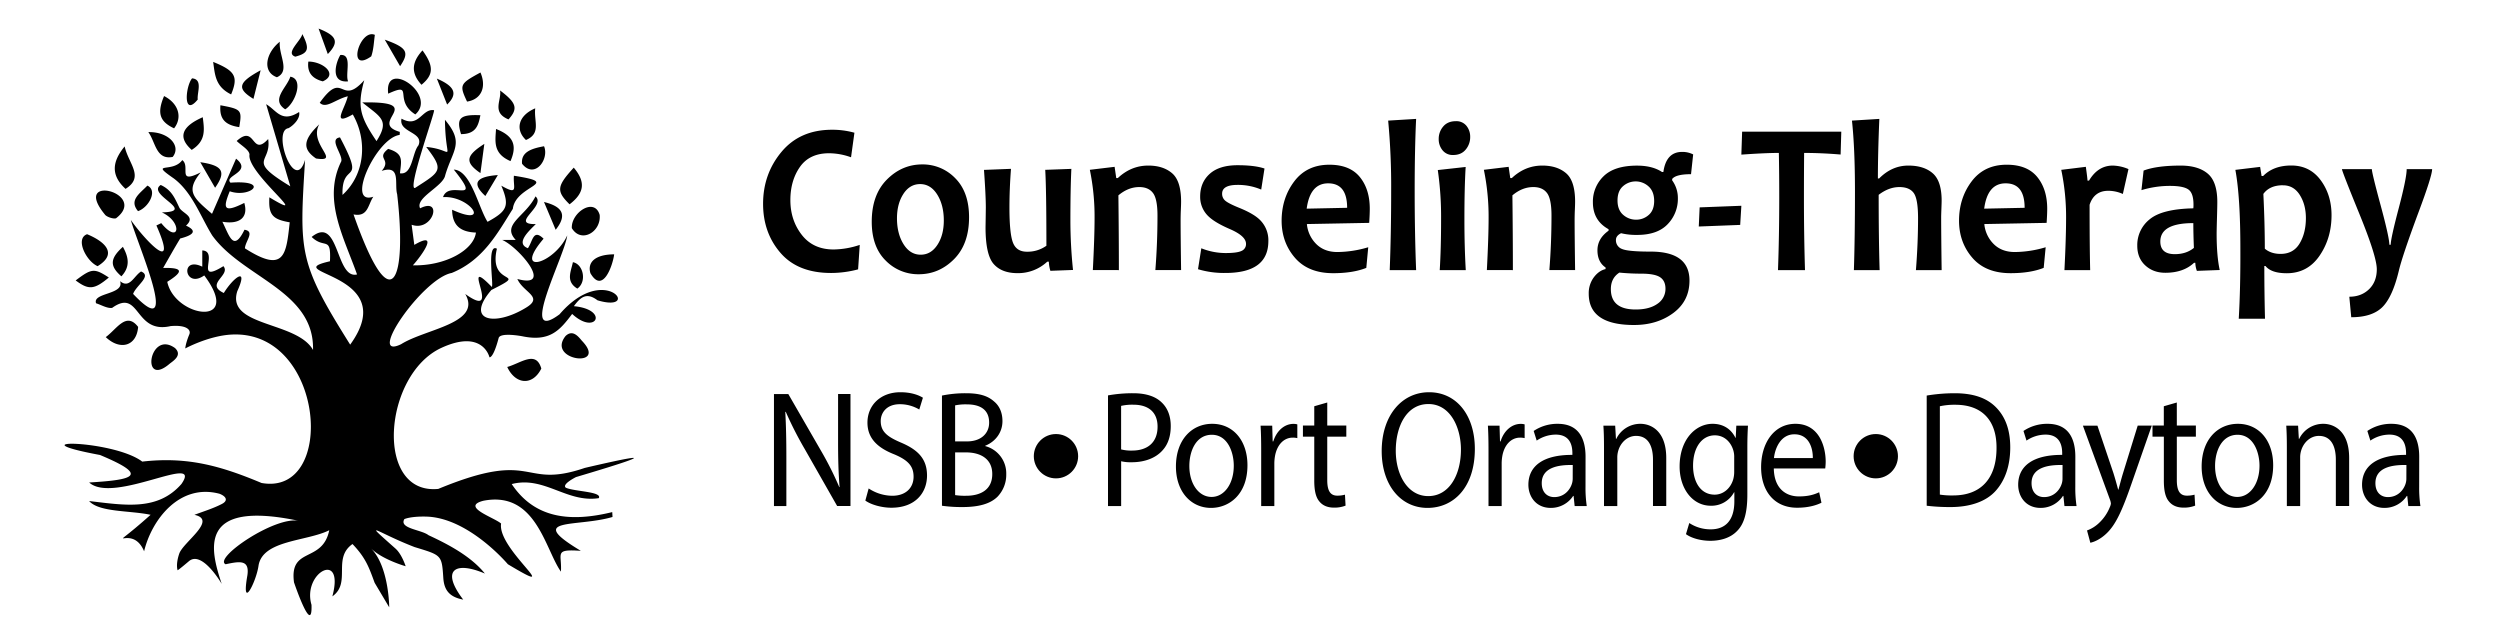 <?xml version="1.0" encoding="utf-8"?><svg xmlns="http://www.w3.org/2000/svg" viewBox="0 0 2000 515"><circle cx="1500.63" cy="364.97" r="17.73"/><circle cx="844.78" cy="364.97" r="17.73"/><path d="M110.51 261.53c-9.56-12.38-16.86 1.52-25.9 8.16 11.32 10.81 24.66 7.44 25.9-8.16zm322.54 33.32c-4.2-14.82-16.29-4.36-27.26-1.27 6.45 13.96 20.21 15.42 27.26 1.27zm24.42-112.33c7.43 12.4 23.54 3.06 22.28-10.55-4.15-14.51-23.02-1.8-22.28 10.55zM310.56 74.94c21.49-9.82 3.57 5.08 21.7 16.61 18.1-16-25.17-45.13-21.7-16.61zM92.85 174.6c26.41-20.21-36.22-36.21-9-3.06 1.15 1.91 6.96 3.87 9 3.06zm-14.77 38.34c17-10.42 4.76-20.14-8.4-25.57-9.8 3.48-.75 21.57 8.4 25.57zm22.35-61.84c15.35-9.59 2.38-20-.71-33.95-11.02 13.32-10.23 23.91.71 33.95zM459 134.11c-13.6 14.92-14.11 18.71-3.35 29.34 12.07-9.22 12.9-17.99 3.35-29.34zm-6.53 134.68c-15.85 19.76 34.64 26.24 13 3.77-3.1-3.74-7.47-9-13-3.77zM140 278.44c-20.81-15-27.63 32.88-4 12.31 4-2.91 9.55-7.06 4-12.31zm332.33-59.9c9.87 17.11 17.93-6.36 19-15.07-14.79.06-21.66 6.06-19 15.07zM162.21 93.78c-17 7.43-20.09 16.15-8.84 26.13 11.71-7.34 10.03-16.49 8.84-26.13zm-24.06 31.76c7.07-8.78-3.2-20.27-19.51-19.85 5.82 7.78 6.09 22.5 19.51 19.85zm1.11-22.87c6.92-8.85 3.47-20-8-25.83-5.74 13.57-3.64 20.35 8 25.83zM384.37 58c-16.58 9-17 9.92-10.73 23.27 11.27-1.69 15.78-11.48 10.73-23.27zm24.03 70.9c5.64-13 2.07-20.35-11.58-25.72-.56 9.74-2.65 19.59 11.58 25.72zM184.9 75.53c5.9-14.26 3.29-18.84-14.38-26 1.48 10.04 1.56 19.75 14.38 26zm36.63-13.73c10.9-4.88 1.27-17.74 2.31-28.42-11.54 9.26-14.08 24.26-2.31 28.42zM338 40.32c-8.18 8.89-9.87 17.67-.8 27.5 9.8-8.07 9.89-14.91.8-27.5zM417.65 131c10.08 12.66 21.94-3.67 17.59-14-10.71 1.9-18.52 4.94-17.59 14zM228.16 87.45c7.78-4.51 15.29-24.19 4.1-26.1-2.85 8.95-15.91 18.37-4.1 26.1zM420.77 112c12.44-5.28 6.18-14.92 7.42-25.33-13.95 5.91-15.99 17.25-7.42 25.33zm-167.93 14.79c20.7 3.15-6.3-11.63 2.58-27.33-13.19 12.54-13.49 19.89-2.58 27.33zM87.06 222c-11.67-7.56-13.72-7.36-26.51 2.35 10.35 7.74 14.82 7.45 26.51-2.35zM297 45.07c1.93-5.5 2.05-11.42 2.88-17.18-12.01-5.3-22.96 31.47-2.88 17.18zm-105.6 56.64c2.32-13.77 1.81-14.34-15.07-17.5-.86 10.6 3.41 15.79 15.07 17.5zm215.4-6.18c7.74-8.58 6.62-13.11-6.74-23.16 1.35 7.83-6.96 17.52 6.74 23.16zm-22.48-3.36c-16.49-.69-19.42 2.39-15.48 15.13 12.07-.05 13.88-7.05 15.48-15.13zM97.12 221.06c7.34-7.86 5.69-15.44 1.19-23.6-10.31 9.32-10.76 15.32-1.19 23.6zm13.3-52.15c8.39-2.82 16.07-16.43 7.48-20.42-6.35 6.58-14.8 11.7-7.48 20.42zm92.34-89.79l5.74-22.9c-17.94 9.78-19.29 14.58-5.74 22.9zm55.48-14.03c12.62-5.61.07-15.87-11.57-15.83-1.08 8.74 3.04 13.62 11.57 15.83zm200.08 144.66c-1.64 7.83-5.84 15.36 3.53 21.14 7.77-5.38 4.91-19.54-3.53-21.14zM158.2 79.62c-.73-5.41 4.38-16.17-4.55-16.94-5.38 6.61-7.33 31.45 4.55 16.94zm230.08 77.18l10-16.75c-17.96 1.33-20.85 6.77-10 16.75zm-228.04-27.04l11.83 20.46c9.17-13.03 6.01-17.86-11.83-20.46zm147.58-98.02l12.25 21.22c7.7-11.3 5.5-14.85-12.25-21.22zm76.52 106.73l3.13-23.37c-14.97 9.55-15.72 14.72-3.13 23.37zm60.2 45.35c9.27-11.67 5.85-18.48-9.34-22.23l9.34 22.23zM278.48 65.08c-2.54-6 3.75-22-6.22-21.08-4.01 6.72-7.96 22.5 6.22 21.08zm71-2.2l8.22 20.76c8.84-8.64 6.03-14.64-8.22-20.76zM241.87 27.25c-1.18 5.53-14 15.32-5.61 18.08 10.28-2.79 11.83-5.83 5.61-18.08zm12.99-4.38l7.38 20.38c9.31-9.73 7.23-14.66-7.38-20.38zm136.71 262.96s-5.18-22.86-38.45-7.54c-46.54 21.41-53.85 117.87-2.5 112.84 78.77-32.57 65.85.73 117.19-16.79 74.31-17.32 26.48-2.64-7 7.32-.79.41-11.66 5.92-8.08 8.55 7 3.08 29.4 3.07 26.28 8.32-25.62 3.93-43.64-18-69.63-11.27 18.44 27.65 46.94 30.63 80.42 22.42l.22 3.91c-28.81 8.46-70.3.11-25.33 27.09-21.85-1.51-15 2-15.94 16.64-12.76-18-20-65-62.13-56.69-18.28 4.8 8.8 13.37 14.27 18.22-3.28 20.62 53.42 61.36 5.41 32.54 0 0-31.36-37.29-65.39-38.11-12.55-.3-17.39 2-17.39 2-4.53 7.62 13.66 8.4 19.31 12.89 17 7.84 34.36 17.35 45.1 30.68-23.95-10.21-35.52-2.92-17.35 20.83-12.24-2.19-15.38-9-15.93-17.43-1.19-18.46-1.42-18-23-24.6-30.85-11.91-42.9-23.4-15.22 1.24 5.09 4.53 8.11 14.1 8.11 14.1s-18.54-5.19-27.83-14.37c13.33 13.11 14.67 42.29 14.67 47.22l-11.65-19.61c-4.65-12.69-7.21-20-17.72-31-16.29 11.46-.75 31-16.11 41.87 10.07-37.47-24.32-19.09-16.68 6.79.85 25.94-14-18-14-18-3.89-28.87 22.76-15.16 28.2-41.7-18 9-53.18 7.73-56.57 28.24-1.76 12.95-14.11 37.24-8.92 7.8 1.86-12.75-6.34-11.16-17.44-8.82-10.05-4.83 39.54-38.75 58.69-34.72-81.5-17.17-71 22.95-61.8 50.4 0 0-15.67-27.12-26.27-18.1-8 6.79-9 7.24-9 7.24s-1.74-4.3 1.28-13.27c3.12-9.29 30.93-27.06 12.14-31.09 6.74-2.6 14.86-5 22-8.71 5.17-2.67 3.53-6-1.88-8.14-32.09-8.6-54.35 20.94-60.36 46-10.21-24.44-34.75 6.52 5.2-29.18-16.9-3.56-41-1.93-49.19-11 28.7 3.32 54.81 8.11 73.86-13.65 17.73-25.61-54.43 16.54-73.82-1.2 37.08-2.2 47.55-5.74 8.68-22-70.92-13.23 10.85-12.18 33.78 5.29 36-4.12 62.51 3.3 95.43 17.1 60.6 10.91 50.51-122.57-23.92-118.73-18.4.94-37.08 11.1-37.08 11.1s.09-3.64 3.27-11.33c1.48-3.59-2.45-7.67-15-6.54-29.28 6.72-24.16-30.76-46.82-14.55-4 .48-8.52-2.34-12.82-3.71-3.06-8.66 23-6.77 19.21-17.7 7.61 6.38 11.15-4.28 16.79-7.73 8.92 3.56-4 11.21-6.37 17.94 39.6 41.81 3-41-1.81-59.13 10.07 14.58 38.89 46 20.44 4.37l3.88-1.86c14.51 17.78 17.43-.86.48-8.59 28.55-.66-12.74-14.25-.9-21.93 9 4.09 11.5 11.17 15 18.35 2.71 4.55 13.27 6.92 5.23 14.17 10.54 4.8 3.9 8.08-4.66 10.3-4.58 7.56-8.88 15.24-13.63 23.55 16.75-.35 15.8 3.2 3.29 11.11 6.05 28.71 61.05 36.84 29.58-5.12-15.75 11.17-19.66-15.78-1.57-7v-13c13.92.65-7.1 27.42 16.91 12.58 6.15 7.31-15.05 14.22.31 21.48 7.69-12.49 20-21.69 10.8-1.48-9.12 28.63 47.63 23.93 60.58 47.06 1.2-47.31-56.07-57.68-80.61-91.56-9.28-14.92-16-34.71-30.89-45.75-19.87-13.79-.76-3.92 6.88-14.59 6.91 5-4.75 19.76 14.81 9.77-12.15 15-6.46 20 9 33.21l19.23-44.12c13.59 10.77-10.15 13.48-4.46 19.2 32.73-2.36 15.6 12.65-.59 6.87-5.5 13.54-5.14 17.73 11.63 9.32 3.32 11.28-3.25 17.47-17.53 15.06 5.68 11.37 8.85 24.56 17.69 6.4 8.67 1.36.66 9 .35 14.88 31.76 20.31 33 5.11 35.84-20.82-13.91-2.37-17.07-6.12-16.28-20 36.88 22.24-18.45-19.56-15.89-34.31-.39-3.83-6.74-7.25-10.26-10.75 15.36-13.92 11.57 13.27 25.18-1.57 3 19.69-18.23 16 17.72 37.82l-19.33-65.68c8.16 4.62 12.17 15.38 26.36 6.24 1.26 4.84-4.24 10.62-8.48 12.94-13.39 1.8 4.93 53.23 13.27 25.32-4.56 74.13-5.46 81.67 36.08 147.85 41.9-57.85-59.23-56.94-16.18-66.69 1-20.8-4.29-9.4-14.64-19.46 22.25-17.92 19 34.14 36.31 30-10.35-29.48-27.82-59.75-12.62-90.49 1.53-5.24-10.41-18-1-19.14 21.18 40.1 1.11 17.75 2 46 18.19-16.6 20-43.89 8.21-64.39-17.55 10-6.21-4.56-4-14.52-9.95 2.47-17.5 10.33-22.42 5.18C275.19 55 272 85.89 291.41 64.17c-5.92 21.16-3.22 29.49 9.8 48.72C312 96 304.48 93.8 289.87 81.94c53-1 3.67 16.08 30 23.56-.12 1.27 0 2.39-.26 2.46-18.73 2.6-43.39 56.88-20.94 49.42-4.43 6.56-4.18 16.38-15.85 14.16 31 88.47 42.77 51.28 34.9-16.2-2.35-8.12 3.36-23.69-12.37-18.62 8.3-9.64-4.94-9.64 5.19-17.61 12.48 3.68 10.58 9.27 9.42 19.52 10.11 1.64 9.7-16.28 14.79-22.32 4.67-10.88-16.12-10.16-13.52-21.38 14.1 7.86 16.18-8.32 26-6.77 1.09 1-21.61 63.63-15.27 62.25 20.93-13.44 23.38-14.14 9-32.85 24.6 2.34 15.4 14.91 15-21.73 15.81 18.8 6.28 23.79.21 44.38-1.59 8.95-24.29 18-20.08 26.44 18.6-9.36 10.31 19.22-6.79 13.15l2.14 16.11c20.56-12 5.89 8.62-1.16 16.35 25.79.66 48.66-12.09 50.47-26.21-12.35-.46-18.92-5.62-19.05-18.26 31.65 14.38 14.53-11.44-7.28-10.1 5-14.54 32.31 7.5 8.62-22 13.64.47 19.63 30.18 27 41.77 16-8.71 17.71-12.93 11-28.94 14.28 8.19 9.26 1.18 10.09-7.92 39.71 6.12 1.37 7.11-.86 26.46-12.18 19.35-23.62 41-48.87 51.3-23.37 4.31-68.91 70.72-40.52 57 19.71-12.38 64.85-16.62 51.31-40.19 31.51 22.65-5.94-33.67 21.23-5.64 1.75-1.14-4.37-35.32 4.1-30.55-7.38 31.54 27.51 17-4.4 33-21.49 24.9 2.68 29.42 27.51 14.27 14.76-8.75-2-12.15-6.74-23.06 29.79 8.09 1-25.61-12.13-31.24h10.83c-11.71-12.39 7.73-18.63 15.8-34.83 8.95 7.64-21.25 22.5.24 22.16-5.31 5.37-16.58 15.34-6.32 19.3 4-5.76 4.13-15.8 12.55-7.61-25.14 29.45 8.27 20.59 18.93-2.63-2 16.35-39.83 88.08-6.16 63.12 36.61-42.51 66.47-.49 30.37-11.2-8.51-6.47-13.34-2.95-18.91 4.69 28.6 2.68 17.75 23.91-1.37 6.21-9.83 13-17.72 22.52-40 17.84 0 0-17.54-3.37-18.81 1.45-4.42 16.68-7.34 15.38-7.34 15.38zm278.89 66.92c0 13.95.24 24.85 1.21 36.82l-.24.13a261.75 261.75 0 0 0-14.64-29.11l-26.13-45.33h-11.49v89.6h9.92v-38.29c0-14.89-.24-25.66-.85-37l.36-.13a293.51 293.51 0 0 0 15.25 29.91l25.88 45.47h10.65v-89.6h-9.92zm50.33 1.32c-11.25-4.78-16.21-8.9-16.21-17.28 0-6.11 4.23-13.42 15.36-13.42a30.28 30.28 0 0 1 15.48 4.25l2.91-9.44c-3.63-2.26-9.68-4.39-18-4.39-15.85 0-26.37 10.37-26.37 24.33 0 12.63 8.23 20.21 21.53 25.39 11 4.66 15.37 9.44 15.37 17.82 0 9-6.29 15.28-17.06 15.28a34.77 34.77 0 0 1-18.87-5.85l-2.66 9.71c4.35 3.19 12.94 5.71 20.8 5.71 19.24 0 28.55-12 28.55-25.78-.03-13.16-7.04-20.48-20.83-26.33zm67.38 2.8v-.27c8.59-3.46 13.79-11 13.79-19.67 0-7.05-2.54-12.37-6.78-15.82-5.08-4.52-11.85-6.52-22.37-6.52a93.41 93.41 0 0 0-19.24 1.86v88.14a112.47 112.47 0 0 0 16.33 1.06c13.31 0 22.5-2.66 28.19-8.37a25.36 25.36 0 0 0 6.91-17.95 22.56 22.56 0 0 0-16.83-22.46zM764.1 324.3a41 41 0 0 1 9.31-.8c10.65 0 17.9 4.12 17.9 14.62 0 8.64-6.53 15-17.66 15h-9.55zm8.83 72.31a51.1 51.1 0 0 1-8.83-.53v-34.16h8.71c11.49 0 21 5.05 21 17.28.04 13.03-10 17.41-20.88 17.41zm133.67-82.02a111.24 111.24 0 0 0-20.2 1.73v88.54h10.52V369a32.87 32.87 0 0 0 8.47.8c10.28 0 19.36-3.32 24.92-9.84 4.12-4.65 6.29-11 6.29-19.14s-2.66-14.49-7.13-18.74c-4.84-4.83-12.47-7.49-22.87-7.49zm-1 45.87a32 32 0 0 1-8.71-.94V324.7a40 40 0 0 1 9.92-.93c11.62 0 19.24 5.71 19.24 17.54.03 12.37-7.71 19.15-20.42 19.15zm64.15-21.41c-16.21 0-29 12.63-29 34.17 0 20.34 12.22 33.1 28.06 33.1 14.16 0 29.16-10.37 29.16-34.17-.03-19.67-11.4-33.1-28.22-33.1zm-.48 58.49c-10.41 0-17.79-10.63-17.79-24.72 0-12.23 5.45-25 18-25s17.54 13.82 17.54 24.72c.03 14.46-7.59 25-17.75 25zm49.36-44.4h-.49l-.36-12.62h-9.32c.37 6 .49 12.49.49 20.07v44.27h10.52v-34.3a36.15 36.15 0 0 1 .49-5.45c1.45-8.78 6.77-15 14.27-15a14.44 14.44 0 0 1 3.63.4v-11a10.72 10.72 0 0 0-3-.4c-7.16-.06-13.57 5.39-16.23 14.03zm43.18-31.14l-10.4 3v15.43h-9.07v8.9h9.07v35.1c0 7.57 1.09 13.29 4.11 16.75 2.54 3.19 6.54 4.91 11.49 4.91a24 24 0 0 0 9.44-1.59l-.48-8.77a22.07 22.07 0 0 1-6.17.79c-5.93 0-8-4.52-8-12.49v-34.7h15.25v-8.9h-15.25zm81.42-8.21c-21.78 0-37.87 18.62-37.87 47.06 0 27.12 15.12 45.47 36.66 45.47 20.8 0 37.86-16.35 37.86-47.19 0-26.59-14.39-45.34-36.65-45.34zm-.61 83.09c-16.57 0-26-17.15-26-36.29 0-19.68 8.71-37.36 26.13-37.36s26 18.61 26 36.43c0 20.34-9.43 37.22-26.13 37.22zm57.83-43.74h-.45l-.37-12.62h-9.31c.36 6 .48 12.49.48 20.07v44.27h10.53v-34.3a36.23 36.23 0 0 1 .48-5.45c1.45-8.78 6.78-15 14.28-15a14.3 14.3 0 0 1 3.62.4v-11a10.67 10.67 0 0 0-3-.4c-7.19-.06-13.6 5.39-16.26 14.03zm67.99 12.23c0-12.89-4.36-26.32-22.26-26.32a33.9 33.9 0 0 0-19.24 5.72l2.42 7.71a27.26 27.26 0 0 1 15.25-4.79c12 0 13.3 9.57 13.3 14.89v1.33c-22.62-.13-35.2 8.38-35.2 23.93 0 9.31 6 18.48 17.9 18.48a21.25 21.25 0 0 0 17.91-9.57h.36l.85 8.11h9.68a98.91 98.91 0 0 1-1-15.42zm-10.28 17.82a13.46 13.46 0 0 1-.61 3.72c-1.69 5.45-6.53 10.77-14.15 10.77-5.45 0-10-3.59-10-11.17 0-12.5 13.18-14.76 24.8-14.49zm54.19-44.14a21.33 21.33 0 0 0-19.35 12.1h-.24l-.61-10.63h-9.44c.37 5.31.49 10.76.49 17.41v46.93h10.64v-38.69a18.48 18.48 0 0 1 .73-5.45c1.81-6.51 7.26-12 14.27-12 10.05 0 13.55 8.64 13.55 19v37.09H1333v-38.37c0-22.07-12.54-27.39-20.65-27.39zm76.22 11.17h-.25c-2.54-5.32-8.1-11.17-18.26-11.17-13.43 0-26.37 12.37-26.37 34.17 0 17.81 10.4 31.37 24.92 31.37a20.54 20.54 0 0 0 18.63-10.77h.24V401c0 16.22-8 22.47-18.87 22.47a30.89 30.89 0 0 1-17.18-5.05l-2.66 8.9c4.71 3.46 12.46 5.32 19.47 5.32 7.38 0 15.61-1.86 21.29-7.71 5.69-5.58 8.35-14.62 8.35-29.38V358.2c0-7.85.24-13 .49-17.68h-9.32zm-1.21 27.25a22.47 22.47 0 0 1-.85 6.25c-2.3 7.44-8.23 12-14.76 12-11.49 0-17.3-10.5-17.3-23.13 0-14.89 7.26-24.32 17.42-24.32 7.74 0 13 5.58 14.88 12.36a18 18 0 0 1 .61 5.32zm48.99-38.42c-17.06 0-27.46 15.29-27.46 34.7s10.77 32.43 28.79 32.43c9.32 0 15.73-2.12 19.48-4l-1.82-8.38c-4 1.86-8.58 3.33-16.21 3.33-10.64 0-19.84-6.52-20.08-22.34h41.13a48.2 48.2 0 0 0 .37-5.45c0-11.81-5.08-30.29-24.2-30.29zm13.91 27.39h-31.09c.85-8.11 5.57-19 16.34-19 11.97-.01 14.87 11.56 14.75 19zm113.48-51.85a137.83 137.83 0 0 0-22.38 1.86v88.14a155.65 155.65 0 0 0 19.11 1.06c15.85 0 28.43-4.52 36-12.89s11.73-20.21 11.73-34.83-4.23-24.86-11.49-32.17-17.85-11.17-32.97-11.17zm-1.21 81.76a60.67 60.67 0 0 1-10.65-.67V325a55 55 0 0 1 12.34-1.19c22.26 0 33.15 13.42 33 34.56.03 24.15-12.22 37.98-34.69 37.98zm97.74-30.98c0-12.89-4.35-26.32-22.26-26.32a33.89 33.89 0 0 0-19.23 5.72l2.42 7.71a27.22 27.22 0 0 1 15.24-4.79c12 0 13.31 9.57 13.31 14.89v1.33c-22.62-.13-35.2 8.38-35.2 23.93 0 9.31 6 18.48 17.9 18.48a21.22 21.22 0 0 0 17.9-9.57h.37l.84 8.11h9.68a98.91 98.91 0 0 1-1-15.42zM1650 383.19a13.44 13.44 0 0 1-.6 3.72c-1.7 5.45-6.54 10.77-14.16 10.77-5.44 0-10-3.59-10-11.17 0-12.5 13.19-14.76 24.8-14.49zm48.5-4.92c-1.45 4.65-2.66 9.57-3.75 13.43h-.24c-1-3.86-2.42-8.91-3.75-13.17l-12.82-38h-11.62L1688 399.8a11.21 11.21 0 0 1 .72 3.06 9 9 0 0 1-.84 2.79 35.3 35.3 0 0 1-8.95 13 27.52 27.52 0 0 1-9.32 5.72l2.66 9.83c2.66-.53 7.87-2.52 13.07-7.57 7.26-6.92 12.46-18.22 20.08-40.28l16-45.86h-11.25zm42.95-56.27l-10.4 3v15.43H1722v8.9h9.08v35.1c0 7.57 1.08 13.29 4.11 16.75 2.54 3.19 6.53 4.91 11.49 4.91a24 24 0 0 0 9.44-1.59l-.49-8.77a22 22 0 0 1-6.17.79c-5.92 0-8-4.52-8-12.49v-34.7h15.24v-8.9h-15.24zm48.87 17.05c-16.21 0-29 12.63-29 34.17 0 20.34 12.22 33.1 28.06 33.1 14.16 0 29.16-10.37 29.16-34.17-.03-19.67-11.4-33.1-28.22-33.1zm-.48 58.49c-10.41 0-17.78-10.63-17.78-24.72 0-12.23 5.44-25 18-25s17.54 13.82 17.54 24.72c.02 14.46-7.6 25-17.76 25zm68.83-58.49a21.33 21.33 0 0 0-19.35 12.1h-.24l-.61-10.63H1829c.36 5.31.48 10.76.48 17.41v46.93h10.65v-38.69a18.5 18.5 0 0 1 .72-5.45c1.82-6.51 7.26-12 14.28-12 10 0 13.54 8.64 13.54 19v37.09h10.65v-38.37c.04-22.07-12.54-27.39-20.65-27.39zm76.7 26.32c0-12.89-4.35-26.32-22.26-26.32a33.87 33.87 0 0 0-19.23 5.72l2.42 7.71a27.22 27.22 0 0 1 15.24-4.79c12 0 13.31 9.57 13.31 14.89v1.33c-22.62-.13-35.21 8.38-35.21 23.93 0 9.31 6 18.48 17.91 18.48a21.22 21.22 0 0 0 17.9-9.57h.36l.85 8.11h9.68a98.91 98.91 0 0 1-1-15.42zm-10.28 17.82a13.1 13.1 0 0 1-.61 3.72c-1.69 5.45-6.53 10.77-14.15 10.77-5.44 0-10-3.59-10-11.17 0-12.5 13.19-14.76 24.8-14.49zM641.39 187.84q-9.09-11.73-9.09-27.73 0-15.65 7.66-26.58 7.66-10.93 23.38-10.93a52.51 52.51 0 0 1 17.49 3.23l2.71-19.65a65.39 65.39 0 0 0-17.88-2.38q-25.7 0-40.45 17.69-14.75 17.69-14.74 41.6 0 23.06 13.89 39.17 13.89 16.11 40.45 16.12a84.78 84.78 0 0 0 21.67-2.89l1.32-19.57a68.22 68.22 0 0 1-20.9 3.66q-16.41 0-25.51-11.74zM735 219.4q16.26 0 28.25-12.08 11.99-12.08 12-33.51 0-20.09-11-31.18a36 36 0 0 0-26.43-11.1q-16.26 0-28.34 12.16-12.08 12.16-12.08 33.69 0 20 11.07 31A36.31 36.31 0 0 0 735 219.4zm-12.27-64.31q5.14-7.82 13.35-7.82 8.45 0 13.7 8.38 5.25 8.38 5.27 20.71 0 11.73-5.15 19.56-5.15 7.83-13.35 7.83-8.45 0-13.7-8.38-5.25-8.38-5.27-20.71.02-11.74 5.17-19.57zm134.36-19.99l-20.9.77q.93 16 .93 60.73a25.91 25.91 0 0 1-15.63 4.77q-8.29 0-11.11-7.23-2.82-7.23-2.83-28.07 0-14.64 1.24-31l-21.6.85q1.47 20.67 1.47 30.12l-.11 8.33-.12 7.4q0 22 6.47 29.39 6.47 7.39 19.23 7.36a34.15 34.15 0 0 0 23.69-9.19h1.24a29.61 29.61 0 0 0 1.24 7.32l18.11-.68a383.06 383.06 0 0 1-2.09-39.22q0-25.57.77-41.65zm38.01 80.98q0-26.62-.38-59.8 7.89-6.63 16.72-6.63 7.35 0 10.95 4.76 3.6 4.76 3.6 18.12 0 22-1.7 43.55h20.59q-.39-28.15-.39-39.64 0-4.33.19-8.46.19-4.13.2-6.59 0-16.59-7.16-22.76-7.16-6.17-19.08-6.17-13.78 0-24.39 10H893l-1.31-9-19.82 2.38a186 186 0 0 1 3.79 38.36q0 15.22-1.39 41.85zm112.32-40.66q-5.1-4.75-16.33-9.27-8.13-3.32-10.76-5.49a7.07 7.07 0 0 1-2.63-5.74q0-7 12.38-7a47.43 47.43 0 0 1 18.89 3.74l2.63-16.84q-7.82-2.64-21.52-2.64-14.62 0-22.29 6.89-7.67 6.89-7.66 18.2a21.34 21.34 0 0 0 7.12 16.25q5.18 4.77 16.56 9.7 13 5.61 13 11.82a5.85 5.85 0 0 1-3.6 5.7q-3.6 1.71-12.89 1.7a52.08 52.08 0 0 1-19.27-3.82l-2.64 16.75a72.38 72.38 0 0 0 21.91 3q34.36 0 34.37-25.52a22.83 22.83 0 0 0-7.27-17.43zm56.05-43.64q-18 0-28.06 13.32-10.06 13.32-10.11 31.43 0 17.35 10.65 29.69 10.65 12.34 30.61 12.33 15.8 0 26.48-4.25l1.55-16.51a87.87 87.87 0 0 1-24.7 3.83q-10.44 0-16.87-6.38a25.84 25.84 0 0 1-7.51-16l49.85-.94c.31-4.64.46-8.42.46-11.31q0-15.65-8-25.43-8-9.78-24.35-9.78zm-18.12 35.14q2.72-20.25 17.19-20.25 15.17 0 15.17 19.57zm66.42 49.16h21.13q-1.15-29-1.16-63.2 0-33.69 1.16-57.76l-22.37 1.36a560.83 560.83 0 0 1 2.4 56.4q0 34.02-1.16 63.2zm40.02 0h20.83q-1.09-18.54-1.09-40.4 0-25.6 1-42.11l-22.3 2.47a261.5 261.5 0 0 1 2.64 39.64q.01 22.8-1.08 40.4zm10.76-92.08q6.43 0 10-4.33a15.4 15.4 0 0 0 3.6-10.13 13.77 13.77 0 0 0-3-8.89 10.29 10.29 0 0 0-8.48-3.7q-6.51 0-10.1 4.26a15 15 0 0 0-3.6 10 13.78 13.78 0 0 0 3.06 9 10.31 10.31 0 0 0 8.52 3.79zm47.76 92.08q0-26.62-.38-59.8 7.89-6.63 16.72-6.63 7.35 0 10.95 4.76 3.6 4.76 3.6 18.12 0 22-1.7 43.55h20.59q-.39-28.15-.39-39.64 0-4.33.19-8.46.19-4.13.2-6.59 0-16.59-7.16-22.76-7.16-6.17-19.08-6.17-13.78 0-24.39 10h-1.24l-1.31-9-19.82 2.38a186 186 0 0 1 3.79 38.36q0 15.22-1.39 41.85zm110.23-14.8q-18 0-22.87-2.08a7.35 7.35 0 0 1-4.92-7.27c0-2.22 1.37-4 4.11-5.36a51 51 0 0 0 12.92 1.36q16.18 0 24.35-8.59a29.07 29.07 0 0 0 8.17-20.76 24 24 0 0 0-4.57-14.29v-1.11q3-3.83 15.09-3.83l1.71-15.82a19.06 19.06 0 0 0-8.83-2q-12.77 0-15 16.07h-1.08q-7.66-5.1-20-5.1-18 0-26.67 8.42a28.08 28.08 0 0 0-8.63 20.93q0 14.63 12.54 21.52v1.19q-8.89 6.3-8.9 15.65-.01 9.35 6.5 13.78v1.28q-5.34 1.19-9.4 6.59a21.22 21.22 0 0 0-4.07 13.14q0 25 36.23 25 18.49 0 31.43-9.61 12.94-9.61 12.93-25.94.01-23.17-31.04-23.17zM1298.37 149a15.28 15.28 0 0 1 20.47.13q4.48 4 4.49 11.65 0 7.41-4.37 11.19a14.91 14.91 0 0 1-10 3.78 15.41 15.41 0 0 1-10.45-3.91q-4.49-3.91-4.49-11.48 0-7.57 4.35-11.36zm27.63 94q-6.42 4.6-17.49 4.6-19.83 0-19.82-16.33 0-8.78 6.81-13.19 8.82.86 17.5.85 10.68 0 15 2.81 4.32 2.81 4.38 9.1A14.26 14.26 0 0 1 1326 243zm67.08-78.38l-33.37 1.28-.69 15.31 33.13-1.28.93-15.31zm0-40.92q19-1.35 30-1.36.32 16.42.31 35.81 0 30.89-1 57.93H1444q-.85-27.3-.85-57.93 0-19.72.15-35.81 13.71 0 29.19 1.28l.54-18.29h-79.33zm160.23 92.38q-.37-28.15-.38-42.36 0-1.6.19-6.59.19-4.99.19-6.59 0-15.66-7.08-21.87-7.08-6.21-19.55-6.21-13.15 0-23.37 10.3h-1q0-20.25 1.16-47.64l-21.9 1.36q2.39 22.46 2.4 56.4 0 36.84-.86 63.2h20.59q-.76-24.06-.77-60.22 8.13-6.21 16.57-6.21 8 0 11.45 4.72 3.45 4.72 3.49 19.86 0 20.34-1.71 41.85zm83.22-18.29a87.75 87.75 0 0 1-24.69 3.83q-10.46 0-16.88-6.38a25.89 25.89 0 0 1-7.51-16l49.85-.94c.31-4.64.47-8.42.47-11.31q0-15.65-8-25.43-8-9.78-24.38-9.79-18 0-28.06 13.32-10.06 13.32-10.1 31.43 0 17.35 10.64 29.69 10.64 12.34 30.62 12.33 15.78 0 26.47-4.25zm-32-51.12q15.18 0 15.17 19.57l-32.35.68q2.65-20.25 17.13-20.25zm47.02 69.41h20.59q-.47-18.29-.47-52.23 3.64-11.22 15-11.22a28.31 28.31 0 0 1 11.61 2.55l4.49-19.91a34 34 0 0 0-12.54-2.81q-11.85 0-19 12h-1.24q0-1.62-1.32-11l-19.67 2.41a183.36 183.36 0 0 1 3.87 38.36q-.01 16.25-1.32 41.85zm121.76-28.92q0-3.15.27-12.59.27-9.44.27-13 0-16.17-7.62-22.63-7.62-6.46-21.64-6.47-19.2 0-29.72 4l-1.71 15.65a78.15 78.15 0 0 1 22.84-3.4q10.76 0 14.79 2.94 4.03 2.94 4 12.12c0 .91 0 1.87-.15 2.89q-24.93.51-34.88 8.76a26.28 26.28 0 0 0-9.94 21.18q0 9.79 6.38 15.7 6.38 5.91 16.06 5.91 14.48 0 23-8h1a19.85 19.85 0 0 0 1.24 6.47l18.27-.68q-2.45-11.24-2.46-28.85zm-33.44 16.16q-11.61 0-11.61-10.12 0-14.72 26.4-14.71 0 8.32.46 19.82-6.12 5.01-15.25 5.01zM1791 255h21q-.54-21.36-.54-42.19h.93q4.65 5.78 17 5.78 16.65 0 26.24-14 9.59-14 9.6-32.41 0-16.24-8.67-28-8.67-11.76-23.53-11.78-14.25 0-22.53 8.42h-1.24l-1.16-7.31-19.81 2.38q4 21.6 4 62.78.14 31.87-1.29 56.33zm35.37-106.76q8.6 0 13.47 7.74 4.87 7.74 4.88 18.46 0 11.91-5 20.29-5 8.38-15.25 8.38-7.74 0-12.62-4.17 0-19.9-1.16-43.81 5.04-6.93 15.72-6.93zm92.7 68.35q2.94-12.33 15.56-46.27 11.07-29.52 11.07-35h-20.36q0 7.15-6.38 31.35-6.38 24.2-6.39 29.13h-1.08q0-5.77-7-31.64-7-25.87-7-28.84h-23.92q0 1.62 13.93 35.77 13.93 34.15 13.94 44.28 0 10-6.2 16-6.2 6-15.79 6l1.55 16.42q16.41 0 24.62-7.83 8.38-8.1 13.45-29.37z"/></svg>